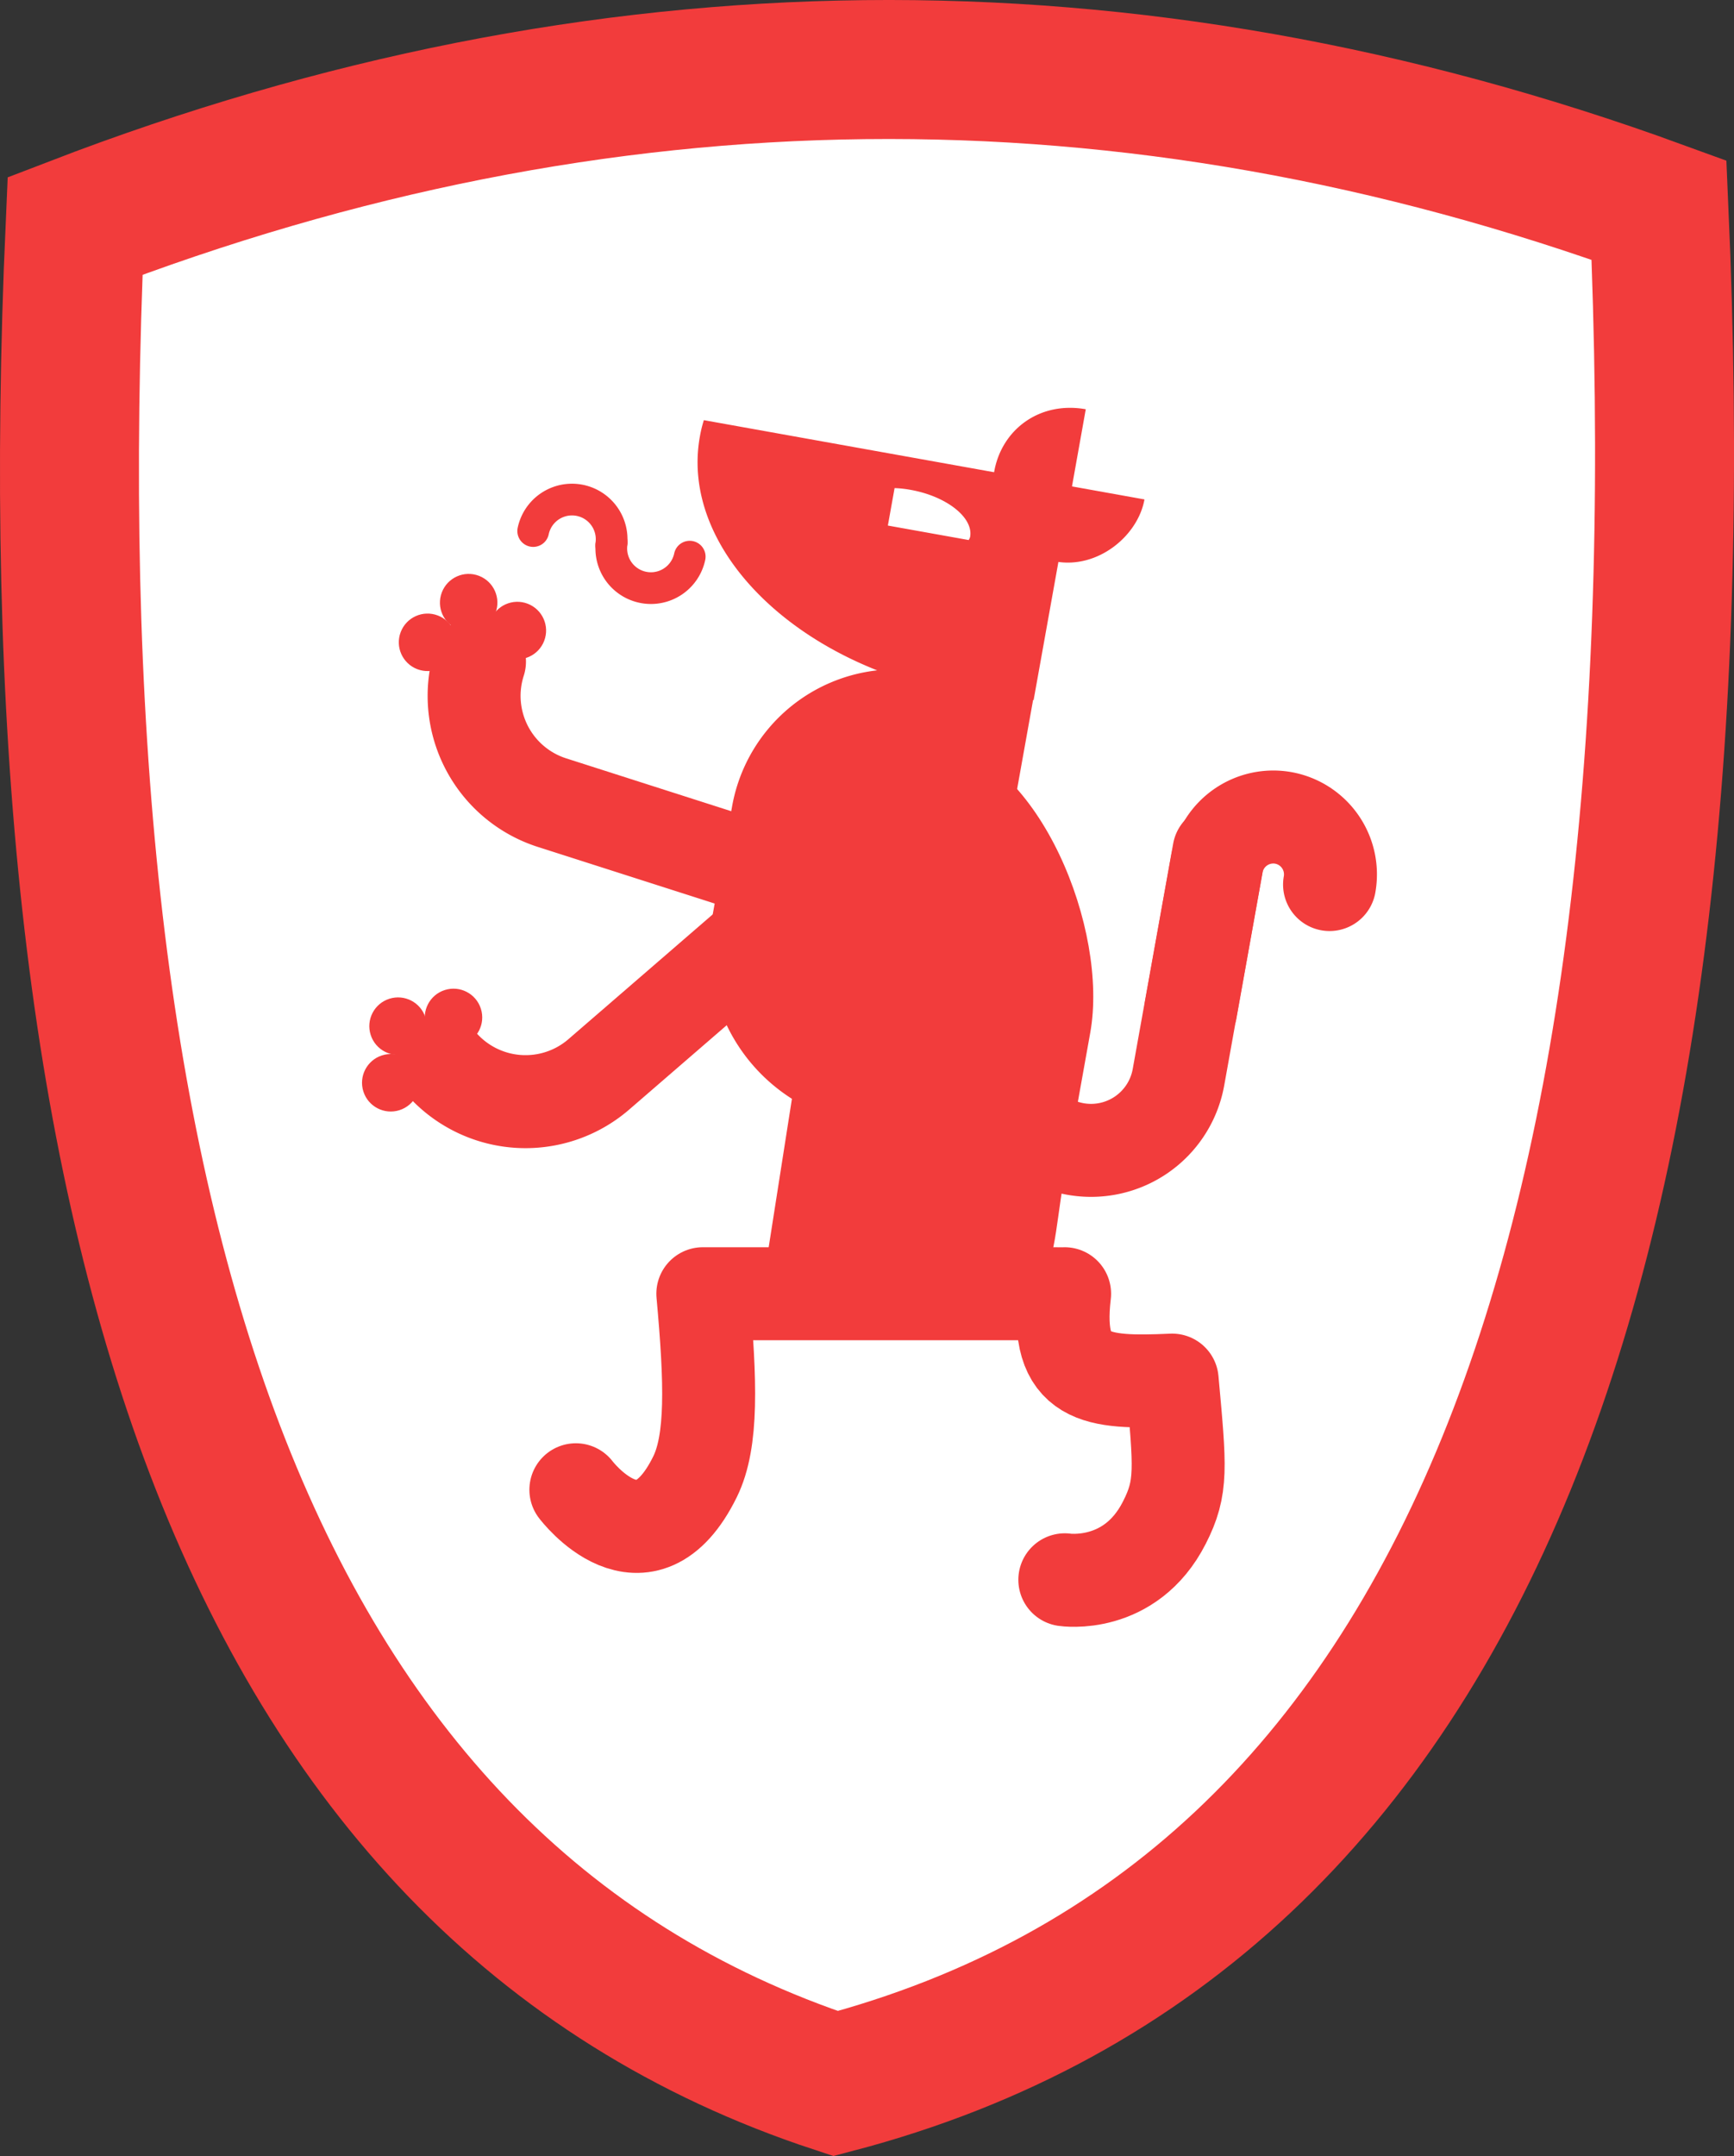 <svg xmlns="http://www.w3.org/2000/svg" viewBox="0 0 338.57 420.78">
  <rect x="0" y="0" width="338.57" height="420.78" fill="#333333" stroke="none"/>
  <defs>
    <style>
      .cls-1 {
        fill: #fff;
      }

      .cls-2, .cls-3, .cls-5 {
        fill: none;
        stroke: #f23c3c;
      }

      .cls-2 {
        stroke-miterlimit: 10;
        stroke-width: 27.13px;
      }

      .cls-3, .cls-5 {
        stroke-linecap: round;
        stroke-linejoin: round;
      }

      .cls-3 {
        stroke-width: 18.15px;
      }

      .cls-4 {
        fill: #f23c3c;
      }

      .cls-5 {
        stroke-width: 6.19px;
      }
    </style>
  </defs>
  <title>Middlesbrough</title>
  <g id="Layer_2" data-name="Layer 2">
    <g id="Layer_1-2" data-name="Layer 1">
      <g>
        <g>
          <path class="cls-1" d="M163.16,406.64C46.44,368.15,6.14,236,14.66,44.09q77.06-29.62,154.1-30.5Q246.35,12.71,323.93,41C332.66,239.2,289.22,373.53,163.16,406.64Z"/>
          <path class="cls-2" d="M163.16,406.64C46.44,368.15,6.14,236,14.66,44.09q77.06-29.62,154.1-30.5Q246.35,12.71,323.93,41C332.66,239.2,289.22,373.53,163.16,406.64Z"/>
        </g>
        <g>
          <g>
            <path class="cls-3" d="M206.23,252.49h-69c1.57,17.25,1.9,28.79-1.53,35.74-9.95,20.18-23.26,2.52-23.26,2.52"/>
            <path class="cls-3" d="M207.87,252.49c-2,16.88,6.14,17.52,21,16.86,1.57,17.25,2,20.91-1.53,27.83-6.66,13.09-19.43,11.14-19.43,11.14"/>
          </g>
          <g>
            <path class="cls-4" d="M194.13,92a15,15,0,0,0,12,17.59c8.21,1.47,16.06-5,17.33-12.12l-14.15-2.54L212,79.87C203,78.27,195.61,83.8,194.13,92Z"/>
            <path class="cls-4" d="M137.43,82a24.84,24.84,0,0,0-.77,3.16c-4,22,18.74,44.47,50.52,50.17a95.76,95.76,0,0,0,14.64,1.29l7.49-41.73Zm51.67,23.39-15.74-2.82,1.31-7.31a21.89,21.89,0,0,1,3.12.34c7.08,1.27,12.3,5.43,11.63,9.18A1.8,1.8,0,0,1,189.1,105.43Z"/>
            <g>
              <path class="cls-5" d="M119.34,106.37a7.74,7.74,0,0,0-15.23-2.73"/>
              <path class="cls-5" d="M134.67,108.64a7.74,7.74,0,0,1-15.23-2.73"/>
            </g>
          </g>
          <path class="cls-4" d="M172.81,129.5h21.75a0,0,0,0,1,0,0v89.16a0,0,0,0,1,0,0H175.07A34.69,34.69,0,0,1,140.38,184v-22A32.43,32.43,0,0,1,172.81,129.5Z" transform="translate(33.37 -26.84) rotate(10.17)"/>
          <path class="cls-4" d="M166.09,141.29l17,3.05c20,3.6,33.39,37.14,29.79,57.19l-5.2,29c-3.36,18.75.4,31.39-40,27.85l-19.39-3.48Z"/>
          <g>
            <path class="cls-3" d="M238,166.24l-7.9,44a17.34,17.34,0,0,1-20.13,14h0a17.34,17.34,0,0,1-14-20.13"/>
            <path class="cls-3" d="M232.5,197.07l5.1-28.44a11.2,11.2,0,0,1,13-9h0a11.2,11.2,0,0,1,9,13"/>
          </g>
          <g>
            <path class="cls-3" d="M154.63,171.64l-46.87-15a21.88,21.88,0,0,1-14.14-27.52"/>
            <path class="cls-3" d="M154.16,177.49l-37.24,32.19a21.88,21.88,0,0,1-30.86-2.25"/>
            <g>
              <circle class="cls-4" cx="76.31" cy="211.31" r="5.61" transform="translate(-60.46 33.07) rotate(-17.64)"/>
              <circle class="cls-4" cx="88.56" cy="198.56" r="5.61" transform="translate(-56.02 36.18) rotate(-17.64)"/>
              <circle class="cls-4" cx="77.73" cy="200.26" r="5.61" transform="translate(-57.04 32.98) rotate(-17.64)"/>
            </g>
            <g>
              <circle class="cls-4" cx="83.49" cy="125.37" r="5.61" transform="translate(-63.49 158.35) rotate(-68.99)"/>
              <circle class="cls-4" cx="101.02" cy="123.07" r="5.61" transform="translate(-50.09 173.24) rotate(-68.99)"/>
              <circle class="cls-4" cx="91.51" cy="117.63" r="5.61" transform="translate(-51.11 160.87) rotate(-68.99)"/>
            </g>
          </g>
        </g>
      </g>
    </g>
  </g>
</svg>
